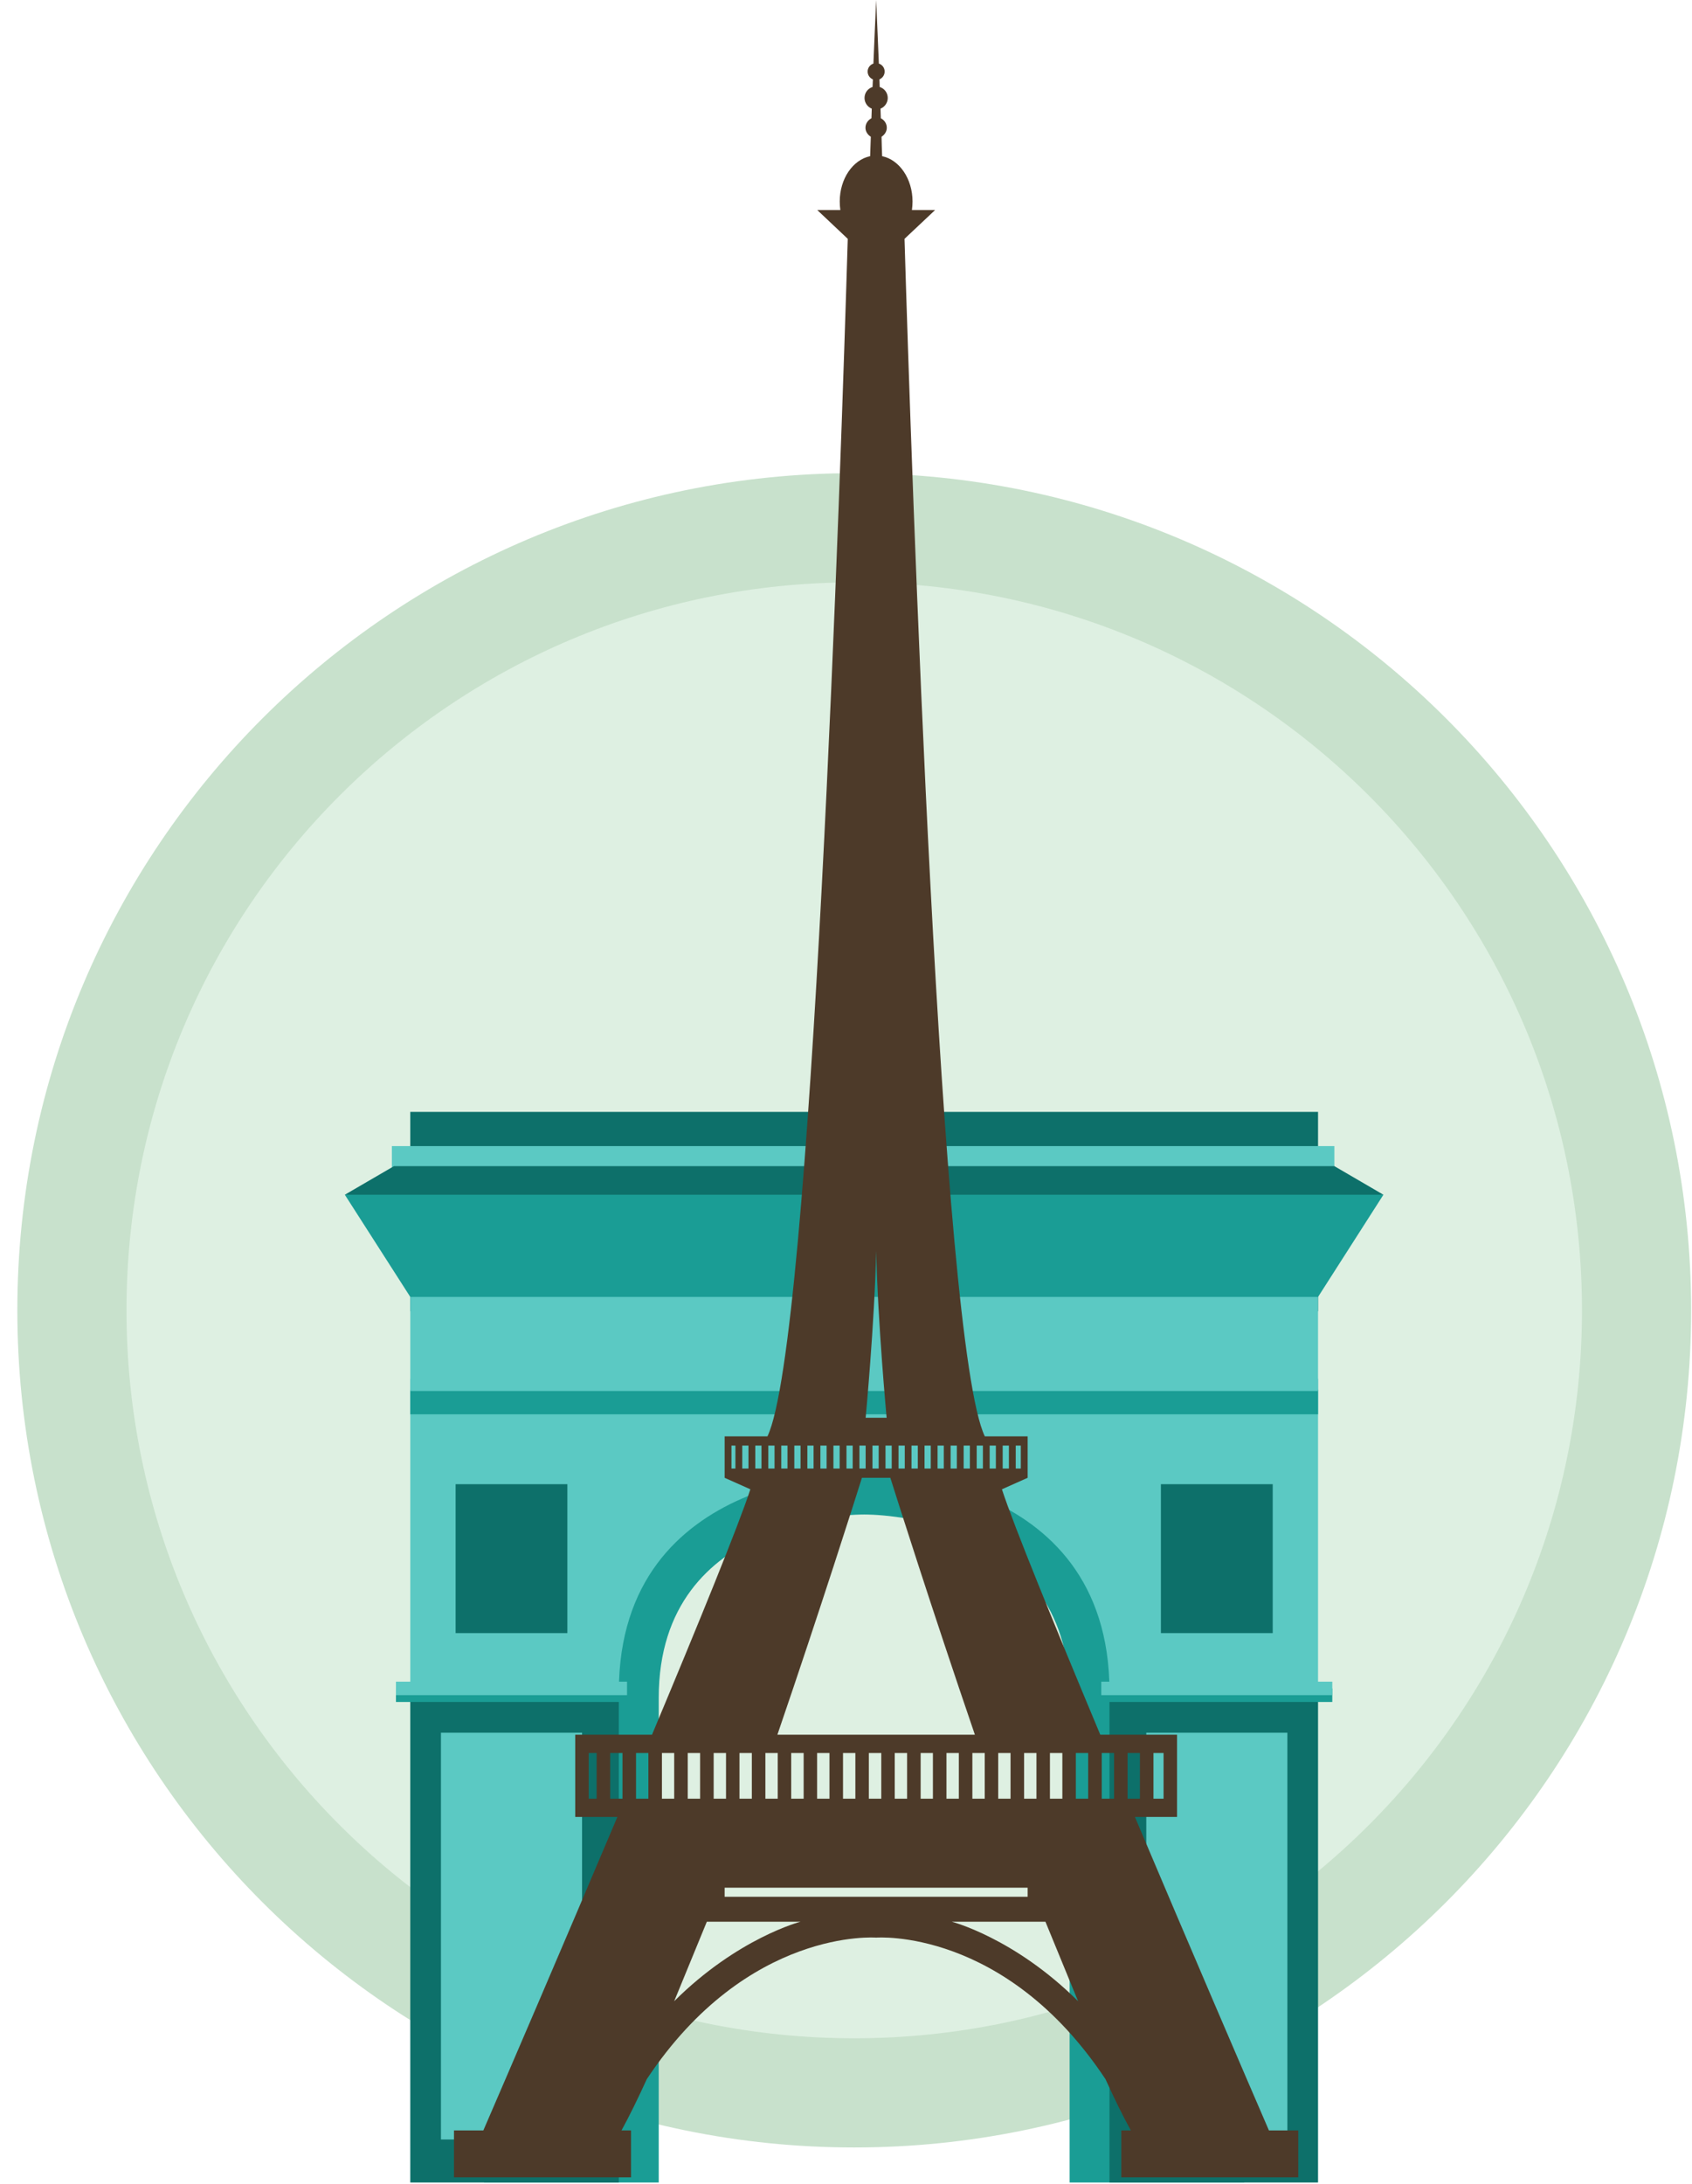 <svg width="93" height="120" viewBox="0 0 93 120" fill="none" xmlns="http://www.w3.org/2000/svg">
<path d="M46.953 115C70.701 115 89.953 95.748 89.953 72C89.953 48.252 70.701 29 46.953 29C23.205 29 3.953 48.252 3.953 72C3.953 95.748 23.205 115 46.953 115Z" fill="#DEF0E2" stroke="#C8E1CC" stroke-width="6"/>
<path d="M72.446 72.052H22.551V61.097H72.446V72.052Z" fill="#0D706A"/>
<path d="M47.499 74.188H26.605V119.925H36.207V93.297C36.207 83.045 47.499 83.22 47.499 83.22C47.499 83.22 58.791 83.045 58.791 93.297V119.925H68.388V74.188H47.499Z" fill="#1A9D95"/>
<path d="M47.499 70.144H22.551V92.96H34.014C34.014 80.724 47.499 80.928 47.499 80.928C47.499 80.928 60.983 80.724 60.983 92.96H72.446V70.144H47.499Z" fill="#5BC9C3"/>
<path d="M72.446 77.714H22.551V76.357H72.446V77.714Z" fill="#1A9D95"/>
<path d="M72.446 76.433H22.551V75.763H72.446V76.433Z" fill="#5BC9C3"/>
<path d="M73.343 66.997H21.54V62.976H73.343V66.997Z" fill="#5BC9C3"/>
<path d="M73.343 64.078H21.654L18.953 65.649L47.499 66.997L76.039 65.649L73.343 64.078Z" fill="#0D706A"/>
<path d="M47.499 65.649H18.953L22.551 71.264H72.446L76.039 65.649H47.499Z" fill="#1A9D95"/>
<path d="M34.014 92.96V119.925H22.551V92.96H34.014Z" fill="#0D706A"/>
<path d="M60.983 92.96V119.925H72.446V92.96H60.983Z" fill="#0D706A"/>
<path d="M31.992 117.561H24.236V95.21H31.992V117.561Z" fill="#5BC9C3"/>
<path d="M31.185 116.403H25.043V96.292H31.185V116.403Z" fill="#5BC9C3"/>
<path d="M31.992 90.81H24.236V80.481H31.992V90.81Z" fill="#5BC9C3"/>
<path d="M31.185 89.737H25.043V81.554H31.185V89.737Z" fill="#0D706A"/>
<path d="M63.005 90.81H70.761V80.481H63.005V90.81Z" fill="#5BC9C3"/>
<path d="M63.005 117.561H70.761V95.21H63.005V117.561Z" fill="#5BC9C3"/>
<path d="M34.465 93.52H21.763V92.775H34.465V93.52Z" fill="#1A9D95"/>
<path d="M34.465 93.145H21.763V92.405H34.465V93.145Z" fill="#5BC9C3"/>
<path d="M60.532 93.52H73.229V92.775H60.532V93.52Z" fill="#1A9D95"/>
<path d="M60.532 93.145H73.229V92.405H60.532V93.145Z" fill="#5BC9C3"/>
<path d="M63.808 89.737H69.954V81.554H63.808V89.737Z" fill="#0D706A"/>
<path d="M63.808 116.403H69.954V96.292H63.808V116.403Z" fill="#5BC9C3"/>
<path d="M61.976 98.836V96.326H62.655V98.836H61.976ZM61.235 98.836H60.557V96.326H61.235V98.836ZM63.4 96.326H63.955V98.836H63.4V96.326ZM59.811 98.836H59.133V96.326H59.811V98.836ZM52.312 105.595H57.462L59.256 109.962C55.758 106.483 52.312 105.595 52.312 105.595ZM39.829 104.224V103.725H56.484V104.224H39.829ZM37.057 109.962L38.851 105.595H44.001C44.001 105.595 40.555 106.483 37.057 109.962ZM36.383 96.326H37.057V98.836H36.383V96.326ZM37.802 96.326H38.481V98.836H37.802V96.326ZM39.226 96.326H39.905V98.836H39.226V96.326ZM40.645 96.326H41.324V98.836H40.645V96.326ZM41.514 79.433H41.855V80.695H41.514V79.433ZM42.069 96.326H42.748V98.836H42.069V96.326ZM42.23 79.433H42.572V80.695H42.23V79.433ZM44.172 96.326V98.836H43.488V96.326H44.172ZM45.591 96.326V98.836H44.912V96.326H45.591ZM47.015 96.326V98.836H46.336V96.326H47.015ZM48.439 96.326V98.836H47.755V96.326H48.439ZM49.858 96.326V98.836H49.179V96.326H49.858ZM51.277 96.326V98.836H50.603V96.326H51.277ZM52.701 96.326V98.836H52.022V96.326H52.701ZM47.376 81.203H48.937C49.284 82.304 51.197 88.347 53.584 95.319H42.729C45.116 88.347 47.029 82.304 47.376 81.203ZM42.942 79.433H43.284V80.695H42.942V79.433ZM43.659 79.433H44.001V80.695H43.659V79.433ZM44.376 79.433H44.718V80.695H44.376V79.433ZM45.093 79.433H45.434V80.695H45.093V79.433ZM45.809 79.433H46.151V80.695H45.809V79.433ZM46.526 79.433H46.868V80.695H46.526V79.433ZM47.58 79.433V80.695H47.238V79.433H47.58ZM48.671 79.433H49.013V80.695H48.671V79.433ZM48.296 79.433V80.695H47.955V79.433H48.296ZM48.159 77.904H47.58C47.58 77.904 48.069 72.712 48.159 68.744C48.249 72.712 48.733 77.904 48.733 77.904H48.159ZM49.73 79.433V80.695H49.388V79.433H49.73ZM50.1 79.433H50.447V80.695H50.1V79.433ZM50.817 79.433H51.159V80.695H50.817V79.433ZM51.533 79.433H51.875V80.695H51.533V79.433ZM52.25 79.433H52.592V80.695H52.25V79.433ZM52.967 79.433H53.309V80.695H52.967V79.433ZM54.125 96.326V98.836H53.446V96.326H54.125ZM53.684 79.433H54.025V80.695H53.684V79.433ZM54.396 79.433H54.737V80.695H54.396V79.433ZM54.866 96.326H55.544V98.836H54.866V96.326ZM56.289 96.326H56.968V98.836H56.289V96.326ZM57.709 96.326H58.392V98.836H57.709V96.326ZM35.638 98.836H34.959V96.326H35.638V98.836ZM34.214 98.836H33.539V96.326H34.214V98.836ZM32.794 98.836H32.358V96.326H32.794V98.836ZM41.139 80.695H40.797V79.433H41.139V80.695ZM40.422 80.695H40.204V79.433H40.422V80.695ZM55.112 79.433H55.454V80.695H55.112V79.433ZM55.829 79.433H56.109V80.695H55.829V79.433ZM69.746 117.063C68.426 114.011 65.379 106.929 62.379 99.838H64.696V95.319H60.476C57.932 89.234 55.72 83.828 55.07 81.834L56.484 81.203V78.925H54.13C51.685 73.822 50.086 25.418 49.716 13.124L51.396 11.543H50.124C50.143 11.392 50.157 11.235 50.157 11.074C50.157 9.821 49.436 8.781 48.486 8.582C48.472 8.268 48.462 7.908 48.453 7.514C48.619 7.409 48.743 7.229 48.743 7.02C48.743 6.792 48.61 6.598 48.415 6.498C48.41 6.327 48.401 6.151 48.396 5.971C48.629 5.876 48.795 5.648 48.795 5.383C48.795 5.098 48.61 4.86 48.353 4.78C48.349 4.642 48.344 4.5 48.339 4.362C48.505 4.291 48.624 4.125 48.624 3.93C48.624 3.726 48.491 3.555 48.306 3.493C48.258 2.312 48.206 1.106 48.159 0C48.107 1.106 48.054 2.312 48.007 3.493C47.827 3.555 47.689 3.726 47.689 3.93C47.689 4.125 47.807 4.291 47.978 4.362C47.969 4.5 47.964 4.642 47.959 4.78C47.703 4.86 47.518 5.098 47.518 5.383C47.518 5.648 47.684 5.876 47.917 5.971C47.912 6.151 47.903 6.327 47.898 6.498C47.708 6.598 47.57 6.792 47.57 7.02C47.57 7.229 47.694 7.409 47.864 7.514C47.85 7.908 47.841 8.268 47.827 8.582C46.877 8.781 46.156 9.821 46.156 11.074C46.156 11.235 46.17 11.392 46.189 11.543H44.922L46.597 13.124C46.227 25.418 44.627 73.822 42.183 78.925H39.829V81.203L41.243 81.834C40.593 83.828 38.386 89.234 35.837 95.319H31.617V99.838H33.934C30.934 106.929 27.887 114.011 26.567 117.063H24.953V119.64H34.684V117.063H34.161C34.593 116.275 35.058 115.326 35.552 114.244C41.087 105.909 48.159 106.469 48.159 106.469C48.159 106.469 55.226 105.909 60.761 114.244C61.254 115.326 61.719 116.275 62.156 117.063H61.629V119.64H71.36V117.063H69.746Z" fill="#4D3A29"/>
</svg>
